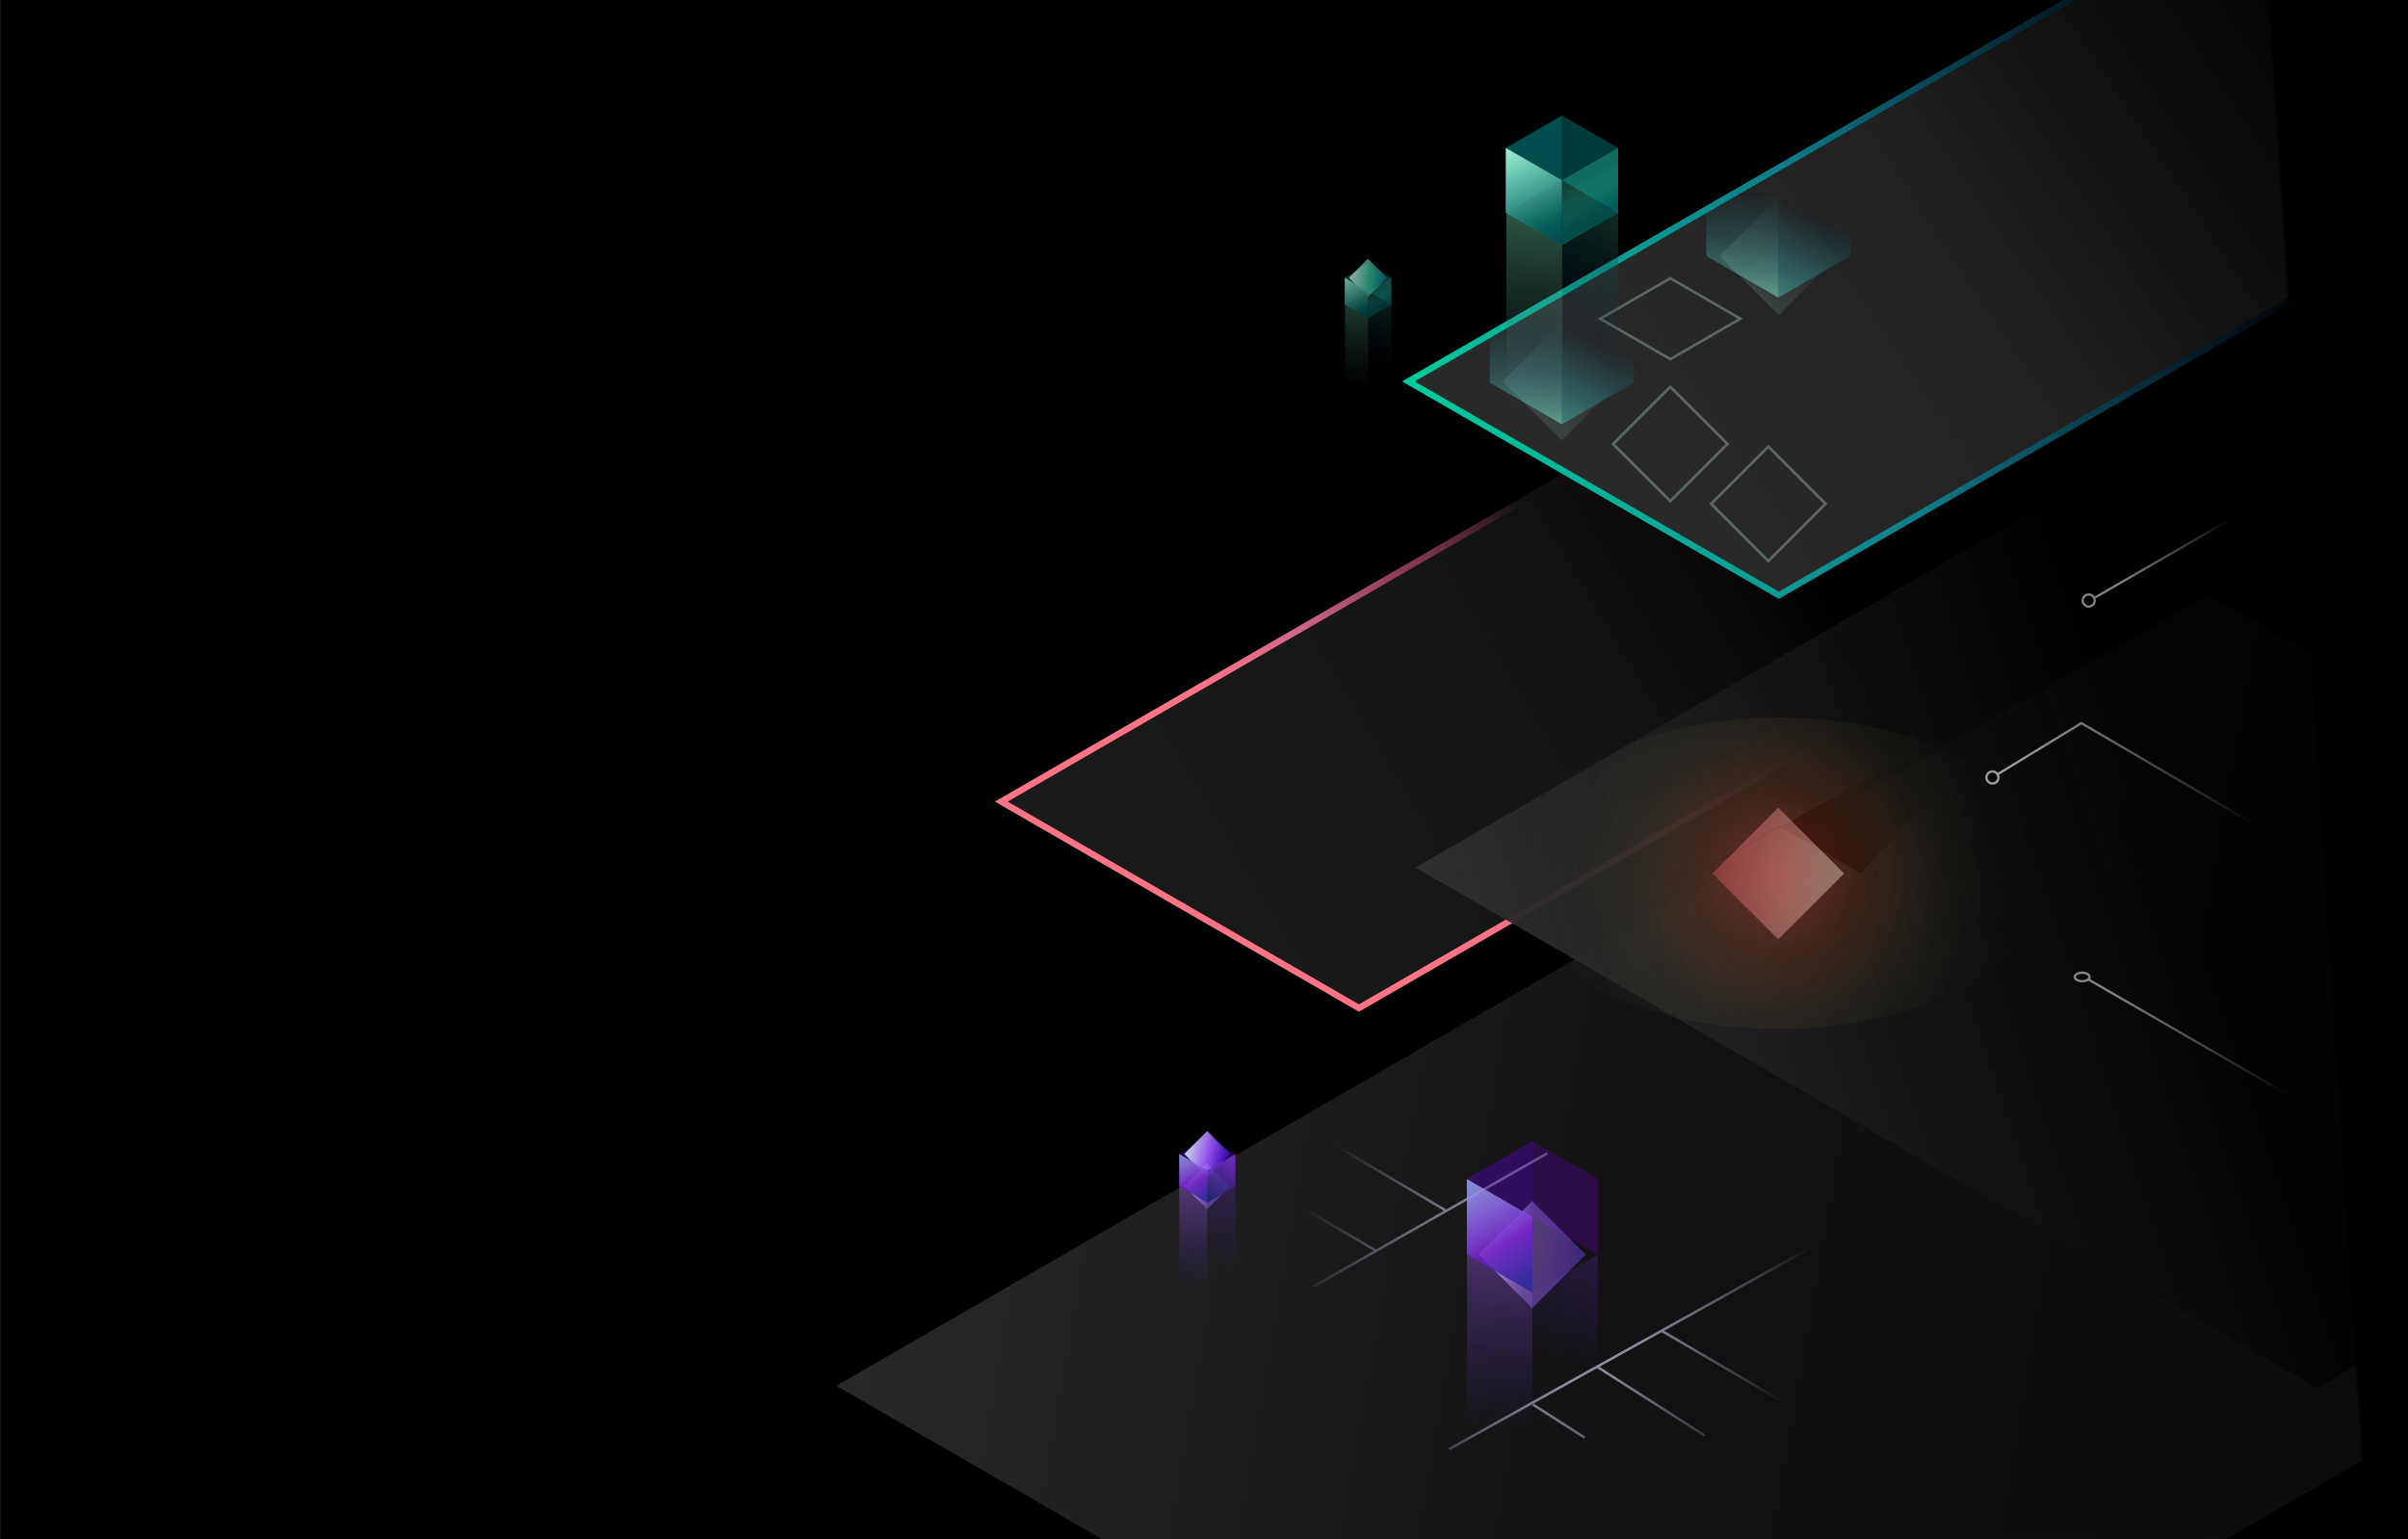 <?xml version="1.0" encoding="UTF-8"?>
<svg width="1048px" height="670px" viewBox="0 0 1048 670" version="1.1" xmlns="http://www.w3.org/2000/svg" xmlns:xlink="http://www.w3.org/1999/xlink">
    <rect x="0" y="0" width="1048" height="670" fill="#333333" stroke="none"/>
    <title>stealthward-ground</title>
    <defs>
        <linearGradient x1="57.293%" y1="39.158%" x2="-4.118%" y2="59.978%" id="linearGradient-1">
            <stop stop-color="#313131" stop-opacity="0" offset="0%"></stop>
            <stop stop-color="#1C1C1C" stop-opacity="0.76" offset="43.2%"></stop>
            <stop stop-color="#1F1F1F" stop-opacity="0.86" offset="100%"></stop>
        </linearGradient>
        <linearGradient x1="43.791%" y1="45.74%" x2="16.914%" y2="63.361%" id="linearGradient-2">
            <stop stop-color="#F4538E" stop-opacity="0" offset="0%"></stop>
            <stop stop-color="#F4538E" stop-opacity="0.42" offset="25.5%"></stop>
            <stop stop-color="#FB78A7" stop-opacity="0.805" offset="68.4%"></stop>
            <stop stop-color="#FF7485" offset="100%"></stop>
        </linearGradient>
        <linearGradient x1="9.89%" y1="62.398%" x2="71.31%" y2="39.22%" id="linearGradient-3">
            <stop stop-color="#292929" offset="0%"></stop>
            <stop stop-color="#262626" stop-opacity="0.88" offset="41.8%"></stop>
            <stop stop-color="#1F1F1F" stop-opacity="0" offset="100%"></stop>
        </linearGradient>
        <linearGradient x1="58.887%" y1="44.788%" x2="-3.988%" y2="59.485%" id="linearGradient-4">
            <stop stop-color="#147DC2" stop-opacity="0" offset="0%"></stop>
            <stop stop-color="#14B3C2" stop-opacity="0.7" offset="50.5%"></stop>
            <stop stop-color="#01CE9D" offset="100%"></stop>
        </linearGradient>
        <linearGradient x1="-0.017%" y1="49.997%" x2="100.003%" y2="49.997%" id="linearGradient-5">
            <stop stop-color="#59F5FF" stop-opacity="0.62" offset="0%"></stop>
            <stop stop-color="#BBFBFF" stop-opacity="0.62" offset="0%"></stop>
            <stop stop-color="#B8FFE1" stop-opacity="0.02" offset="100%"></stop>
        </linearGradient>
        <linearGradient x1="47.609%" y1="115.329%" x2="56.002%" y2="56.934%" id="linearGradient-6">
            <stop stop-color="#56C0A7" offset="0%"></stop>
            <stop stop-color="#008196" stop-opacity="0" offset="100%"></stop>
        </linearGradient>
        <linearGradient x1="50.407%" y1="109.456%" x2="50.267%" y2="55.686%" id="linearGradient-7">
            <stop stop-color="#9EFED5" offset="0%"></stop>
            <stop stop-color="#008196" stop-opacity="0" offset="100%"></stop>
        </linearGradient>
        <linearGradient x1="47.609%" y1="115.328%" x2="56.002%" y2="56.934%" id="linearGradient-8">
            <stop stop-color="#56C0A7" offset="0%"></stop>
            <stop stop-color="#008196" stop-opacity="0" offset="100%"></stop>
        </linearGradient>
        <linearGradient x1="49.811%" y1="-24.617%" x2="44.463%" y2="42.208%" id="linearGradient-9">
            <stop stop-color="#2A7D4C" offset="0%"></stop>
            <stop stop-color="#04183E" stop-opacity="0" offset="100%"></stop>
        </linearGradient>
        <linearGradient x1="50.855%" y1="-17.487%" x2="50.076%" y2="54.481%" id="linearGradient-10">
            <stop stop-color="#65D592" offset="0%"></stop>
            <stop stop-color="#31526A" stop-opacity="0" offset="100%"></stop>
        </linearGradient>
        <linearGradient x1="33.333%" y1="-2.628%" x2="61.595%" y2="103.051%" id="linearGradient-11">
            <stop stop-color="#A5FFDE" stop-opacity="0.99" offset="0%"></stop>
            <stop stop-color="#086E67" stop-opacity="0.998" offset="78.1%"></stop>
            <stop stop-color="#005459" offset="100%"></stop>
        </linearGradient>
        <linearGradient x1="49.999%" y1="27.471%" x2="62.899%" y2="67.976%" id="linearGradient-12">
            <stop stop-color="#3DEBC1" stop-opacity="0.31" offset="0%"></stop>
            <stop stop-color="#016862" stop-opacity="0.81" offset="100%"></stop>
        </linearGradient>
        <linearGradient x1="49.811%" y1="-24.617%" x2="44.463%" y2="42.207%" id="linearGradient-13">
            <stop stop-color="#2A7D4C" offset="0%"></stop>
            <stop stop-color="#04183E" stop-opacity="0" offset="100%"></stop>
        </linearGradient>
        <linearGradient x1="50.855%" y1="-17.487%" x2="50.076%" y2="54.48%" id="linearGradient-14">
            <stop stop-color="#65D592" offset="0%"></stop>
            <stop stop-color="#31526A" stop-opacity="0" offset="100%"></stop>
        </linearGradient>
        <linearGradient x1="99.803%" y1="16.246%" x2="-3.342%" y2="95.658%" id="linearGradient-15">
            <stop stop-color="#DFFFF1" offset="0%"></stop>
            <stop stop-color="#4DECBC" stop-opacity="0.83" offset="50%"></stop>
            <stop stop-color="#0694AB" stop-opacity="0.8" offset="98.7%"></stop>
        </linearGradient>
        <linearGradient x1="33.334%" y1="-2.632%" x2="61.594%" y2="103.054%" id="linearGradient-16">
            <stop stop-color="#A5FFDE" stop-opacity="0.99" offset="0%"></stop>
            <stop stop-color="#086E67" stop-opacity="0.998" offset="78.1%"></stop>
            <stop stop-color="#005459" offset="100%"></stop>
        </linearGradient>
        <linearGradient x1="49.998%" y1="27.469%" x2="62.897%" y2="67.973%" id="linearGradient-17">
            <stop stop-color="#3DEBC1" stop-opacity="0.31" offset="0%"></stop>
            <stop stop-color="#016862" stop-opacity="0.81" offset="100%"></stop>
        </linearGradient>
        <linearGradient x1="-5.198%" y1="54.733%" x2="95.07%" y2="64.718%" id="linearGradient-18">
            <stop stop-color="#2D2D2D" offset="0%"></stop>
            <stop stop-color="#181818" stop-opacity="0.74" offset="41.8%"></stop>
            <stop stop-color="#1F1F1F" stop-opacity="0.13" offset="100%"></stop>
        </linearGradient>
        <linearGradient x1="49.811%" y1="-24.616%" x2="44.464%" y2="42.207%" id="linearGradient-19">
            <stop stop-color="#532A7D" offset="0%"></stop>
            <stop stop-color="#33197C" stop-opacity="0" offset="100%"></stop>
        </linearGradient>
        <linearGradient x1="50.855%" y1="-17.487%" x2="50.076%" y2="54.481%" id="linearGradient-20">
            <stop stop-color="#9C65D5" offset="0%"></stop>
            <stop stop-color="#522AC2" stop-opacity="0" offset="100%"></stop>
        </linearGradient>
        <linearGradient x1="104.186%" y1="21.82%" x2="-6.572%" y2="86.735%" id="linearGradient-21">
            <stop stop-color="#DAEBFF" stop-opacity="0.86" offset="0%"></stop>
            <stop stop-color="#A35BFF" stop-opacity="0.88" offset="50%"></stop>
            <stop stop-color="#3A07CD" stop-opacity="0.8" offset="98.7%"></stop>
        </linearGradient>
        <linearGradient x1="111.87%" y1="-2.925%" x2="-13.739%" y2="97.118%" id="linearGradient-22">
            <stop stop-color="#D1DBFF" offset="0%"></stop>
            <stop stop-color="#A975FF" stop-opacity="0.45" offset="47.9%"></stop>
            <stop stop-color="#552ACE" stop-opacity="0.65" offset="98.7%"></stop>
        </linearGradient>
        <linearGradient x1="33.331%" y1="-2.635%" x2="64.962%" y2="100%" id="linearGradient-23">
            <stop stop-color="#A5B3FF" stop-opacity="0.84" offset="0%"></stop>
            <stop stop-color="#7622CA" stop-opacity="0.998" offset="59.6%"></stop>
            <stop stop-color="#2E2C9F" offset="100%"></stop>
        </linearGradient>
        <linearGradient x1="67.804%" y1="-2.68369854e-13%" x2="33.336%" y2="102.021%" id="linearGradient-24">
            <stop stop-color="#863BE7" stop-opacity="0.76" offset="0%"></stop>
            <stop stop-color="#0F1B5C" stop-opacity="0.81" offset="100%"></stop>
        </linearGradient>
        <linearGradient x1="-0.79%" y1="52.104%" x2="42.648%" y2="43.776%" id="linearGradient-25">
            <stop stop-color="#313131" offset="0%"></stop>
            <stop stop-color="#000000" stop-opacity="0.74" offset="100%"></stop>
        </linearGradient>
        <linearGradient x1="29.951%" y1="55.443%" x2="85.438%" y2="35.459%" id="linearGradient-26">
            <stop stop-color="#000000" offset="0%"></stop>
            <stop stop-color="#000000" stop-opacity="0.37" offset="34.9%"></stop>
            <stop stop-color="#000000" stop-opacity="0.23" offset="54.2%"></stop>
            <stop stop-color="#000000" stop-opacity="0.12" offset="76.6%"></stop>
            <stop stop-color="#000000" stop-opacity="0" offset="100%"></stop>
        </linearGradient>
        <radialGradient cx="49.937%" cy="50.063%" fx="49.937%" fy="50.063%" r="80.44%" gradientTransform="translate(0.499,0.501),scale(0.577,1),rotate(142.55),translate(-0.499,-0.501)" id="radialGradient-27">
            <stop stop-color="#F73F3F" stop-opacity="0.8" offset="0%"></stop>
            <stop stop-color="#FF6635" stop-opacity="0.33" offset="29.5%"></stop>
            <stop stop-color="#FFC06D" stop-opacity="0.12" offset="52.1%"></stop>
            <stop stop-color="#FFE974" stop-opacity="0.02" offset="74.5%"></stop>
            <stop stop-color="#FFDF38" stop-opacity="0" offset="95.3%"></stop>
        </radialGradient>
        <linearGradient x1="0%" y1="100%" x2="108.893%" y2="10.862%" id="linearGradient-28">
            <stop stop-color="#FFF4D4" offset="0%"></stop>
            <stop stop-color="#EC585D" offset="100%"></stop>
        </linearGradient>
        <radialGradient cx="54.024%" cy="46.885%" fx="54.024%" fy="46.885%" r="83.422%" gradientTransform="translate(0.54,0.469),scale(0.459,1),rotate(5.461),translate(-0.54,-0.469)" id="radialGradient-29">
            <stop stop-color="#EADDFF" offset="37.5%"></stop>
            <stop stop-color="#E3D2FF" stop-opacity="0" offset="100%"></stop>
        </radialGradient>
        <linearGradient x1="0%" y1="66.667%" x2="42.991%" y2="51.742%" id="linearGradient-30">
            <stop stop-color="#FFFFFF" offset="0%"></stop>
            <stop stop-color="#FFFFFF" stop-opacity="0" offset="100%"></stop>
        </linearGradient>
        <linearGradient x1="0%" y1="33.334%" x2="67.681%" y2="55.628%" id="linearGradient-31">
            <stop stop-color="#FFFFFF" offset="0%"></stop>
            <stop stop-color="#FFFFFF" stop-opacity="0" offset="100%"></stop>
        </linearGradient>
        <linearGradient x1="1.6%" y1="44.808%" x2="63.798%" y2="50.522%" id="linearGradient-32">
            <stop stop-color="#FFFFFF" offset="0%"></stop>
            <stop stop-color="#FFFFFF" stop-opacity="0" offset="100%"></stop>
        </linearGradient>
        <linearGradient x1="49.81%" y1="-24.617%" x2="46.203%" y2="24.717%" id="linearGradient-33">
            <stop stop-color="#532A7D" offset="0%"></stop>
            <stop stop-color="#33197C" stop-opacity="0" offset="100%"></stop>
        </linearGradient>
        <linearGradient x1="50.855%" y1="-17.487%" x2="50.687%" y2="39.436%" id="linearGradient-34">
            <stop stop-color="#9C65D5" offset="0%"></stop>
            <stop stop-color="#522AC2" stop-opacity="0" offset="100%"></stop>
        </linearGradient>
        <linearGradient x1="111.867%" y1="-2.926%" x2="-13.74%" y2="97.117%" id="linearGradient-35">
            <stop stop-color="#D1DBFF" offset="0%"></stop>
            <stop stop-color="#A975FF" stop-opacity="0.45" offset="47.9%"></stop>
            <stop stop-color="#552ACE" stop-opacity="0.65" offset="98.7%"></stop>
        </linearGradient>
        <linearGradient x1="33.332%" y1="-2.63%" x2="64.962%" y2="100%" id="linearGradient-36">
            <stop stop-color="#A5B3FF" stop-opacity="0.84" offset="0%"></stop>
            <stop stop-color="#7622CA" stop-opacity="0.998" offset="59.6%"></stop>
            <stop stop-color="#2E2C9F" offset="100%"></stop>
        </linearGradient>
        <linearGradient x1="50.827%" y1="37.069%" x2="49.294%" y2="37.835%" id="linearGradient-37">
            <stop stop-color="#000000" offset="0%"></stop>
            <stop stop-color="#000000" stop-opacity="0" offset="100%"></stop>
        </linearGradient>
    </defs>
    <g id="stealthward-ground" stroke="none" stroke-width="1" fill="none" fill-rule="evenodd">
        <g id="stealward" transform="translate(0.167, -100.535)">
            <polygon id="Path" fill="#000000" fill-rule="nonzero" points="0 100.388 1048 100.388 1048 770.388 0 770.388"></polygon>
            <polygon id="Path" fill="url(#linearGradient-1)" fill-rule="nonzero" points="878.711 192.04 432.836 449.443 591.264 540.904 1037.14 283.5 878.711 192.04"></polygon>
            <polygon id="Path" stroke="url(#linearGradient-2)" stroke-width="2.768" points="1034.37 283.5 591.264 539.306 435.604 449.443 878.711 193.638"></polygon>
            <polygon id="Path" fill="url(#linearGradient-3)" fill-rule="nonzero" points="1074.53 1.598 615.568 266.557 773.997 358.018 1232.96 93.058"></polygon>
            <polygon id="Path" stroke="url(#linearGradient-4)" stroke-width="2.768" points="1075.22 0.399 1074.53 0 1073.84 0.4 614.876 265.358 612.801 266.556 614.876 267.755 773.305 359.216 773.997 359.615 774.689 359.216 1233.65 94.257 1235.73 93.059 1233.65 91.86 1075.22 0.4"></polygon>
            <polygon id="Path" fill="url(#linearGradient-5)" fill-rule="nonzero" opacity="0.2" transform="translate(679.547, 266.52) rotate(-45) translate(-679.547, -266.52) " points="661.371 248.344 697.723 248.344 697.723 284.696 661.371 284.696"></polygon>
            <polygon id="Path" stroke="#D3FDEB" stroke-width="1.153" opacity="0.3" transform="translate(726.77, 293.781) rotate(-45) translate(-726.77, -293.781) " points="709.171 276.183 744.369 276.183 744.369 311.38 709.171 311.38"></polygon>
            <polygon id="Path" stroke="#D3FDEB" stroke-width="1.153" opacity="0.3" transform="translate(769.441, 319.829) rotate(-45) translate(-769.441, -319.829) " points="751.842 302.23 787.04 302.23 787.04 337.428 751.842 337.428"></polygon>
            <polygon id="Path" stroke="#D3FDEB" stroke-width="1.153" opacity="0.3" points="696.288 239.257 726.771 221.659 757.254 239.257 726.771 256.855 696.288 239.257"></polygon>
            <polygon id="Path" fill="url(#linearGradient-5)" fill-rule="nonzero" opacity="0.2" transform="translate(773.996, 211.995) rotate(-45) translate(-773.996, -211.995) " points="755.82 193.819 792.172 193.819 792.172 230.171 755.82 230.171"></polygon>
            <polygon id="Path" fill-opacity="0.65" fill="url(#linearGradient-6)" fill-rule="nonzero" points="710.93 267.113 679.589 285.207 679.589 222.454 710.93 204.359"></polygon>
            <polygon id="Path" fill-opacity="0.65" fill="url(#linearGradient-7)" fill-rule="nonzero" points="648.248 267.113 679.589 285.207 679.589 198.685 648.248 180.59"></polygon>
            <polygon id="Path" fill-opacity="0.65" fill="url(#linearGradient-8)" fill-rule="nonzero" points="805.105 211.963 773.764 230.058 773.764 167.304 805.105 149.21 805.105 211.963"></polygon>
            <polygon id="Path" fill-opacity="0.65" fill="url(#linearGradient-7)" fill-rule="nonzero" points="742.424 211.963 773.765 230.058 773.765 143.536 742.424 125.441 742.424 211.963"></polygon>
            <polygon id="Path" fill-opacity="0.7" fill="url(#linearGradient-9)" fill-rule="nonzero" points="679.738 206.829 704.077 192.777 704.077 343.285 679.738 357.337"></polygon>
            <polygon id="Path" fill-opacity="0.65" fill="url(#linearGradient-10)" fill-rule="nonzero" points="679.738 206.829 655.4 192.777 655.4 342.454 679.738 356.506 679.738 206.829"></polygon>
            <polygon id="Path" fill-opacity="0.38" fill="#00CCCC" fill-rule="nonzero" points="655.178 164.915 679.626 150.799 679.626 179.03 655.178 193.146"></polygon>
            <polygon id="Path" fill-opacity="0.38" fill="#009A9A" fill-rule="nonzero" points="704.076 164.915 679.628 150.798 679.628 179.029 704.076 193.145 704.076 164.915"></polygon>
            <polygon id="Path" fill-opacity="0.9" fill="url(#linearGradient-11)" fill-rule="nonzero" points="679.635 179.03 655.186 164.914 655.186 193.145 679.635 207.261"></polygon>
            <polygon id="Path" fill-opacity="0.9" fill="url(#linearGradient-12)" fill-rule="nonzero" points="679.627 179.023 704.076 164.908 704.076 193.138 679.627 207.254 679.627 179.024"></polygon>
            <g id="Group" opacity="0.7" transform="translate(585.088, 213.147)" fill-rule="nonzero">
                <polygon id="Path" fill-opacity="0.7" fill="url(#linearGradient-13)" points="10.18 25.63 20.267 19.806 20.267 82.186 10.18 88.01"></polygon>
                <polygon id="Path" fill-opacity="0.65" fill="url(#linearGradient-14)" points="10.18 25.63 0.092 19.806 0.092 81.842 10.18 87.666"></polygon>
                <polygon id="Path" fill-opacity="0.38" fill="#00CCCC" points="0 8.258 10.133 2.408 10.133 14.108 0 19.959 0 8.258"></polygon>
                <polygon id="Path" fill-opacity="0.38" fill="#009A9A" points="20.266 8.258 10.132 2.408 10.132 14.108 20.266 19.959 20.266 8.258"></polygon>
                <polygon id="Path" fill-opacity="0.9" fill="url(#linearGradient-15)" transform="translate(10.101, 8.274) rotate(-135) translate(-10.101, -8.274) " points="4.25 2.423 15.952 2.423 15.952 14.124 4.25 14.124"></polygon>
                <polygon id="Path" fill-opacity="0.9" fill="url(#linearGradient-16)" points="10.137 14.108 0.004 8.258 0.004 19.959 10.137 25.809 10.137 14.108"></polygon>
                <polygon id="Path" fill-opacity="0.9" fill="url(#linearGradient-17)" points="10.133 14.106 20.266 8.255 20.266 19.956 10.133 25.806"></polygon>
            </g>
            <polygon id="Path" fill="url(#linearGradient-18)" fill-rule="nonzero" points="960.651 359.122 1320.86 567.088 724.01 911.678 363.803 703.712"></polygon>
            <polygon id="Path" fill-opacity="0.7" fill="url(#linearGradient-19)" fill-rule="nonzero" points="525.258 623.994 537.452 616.953 537.452 692.362 525.258 699.403"></polygon>
            <polygon id="Path" fill-opacity="0.65" fill="url(#linearGradient-20)" fill-rule="nonzero" points="525.258 623.994 513.063 616.953 513.063 691.946 525.258 698.986"></polygon>
            <polygon id="Path" fill-opacity="0.38" fill="#5A00CC" fill-rule="nonzero" points="513.029 602.817 525.258 595.757 525.258 609.877 513.029 616.937"></polygon>
            <polygon id="Path" fill-opacity="0.38" fill="#56009A" fill-rule="nonzero" points="537.486 602.817 525.258 595.757 525.258 609.877 537.486 616.937"></polygon>
            <polygon id="Path" fill="url(#linearGradient-21)" fill-rule="nonzero" transform="translate(525.221, 602.838) rotate(-135) translate(-525.221, -602.838) " points="518.161 595.778 532.281 595.778 532.281 609.898 518.161 609.898"></polygon>
            <polygon id="Path" fill-opacity="0.9" fill="url(#linearGradient-22)" fill-rule="nonzero" transform="translate(525.221, 616.92) rotate(-135) translate(-525.221, -616.92) " points="518.161 609.86 532.281 609.86 532.281 623.98 518.161 623.98"></polygon>
            <polygon id="Path" fill-opacity="0.9" fill="url(#linearGradient-23)" fill-rule="nonzero" points="525.264 609.878 513.035 602.818 513.035 616.938 525.264 623.998 525.264 609.878"></polygon>
            <polygon id="Path" fill-opacity="0.9" fill="url(#linearGradient-24)" fill-rule="nonzero" points="525.26 609.875 537.488 602.814 537.488 616.935 525.26 623.995 525.26 609.875"></polygon>
            <polygon id="Path" fill="url(#linearGradient-25)" fill-rule="nonzero" points="994.979 259.288 1387.35 485.823 1008.26 704.692 615.887 478.157"></polygon>
            <polygon id="Path" fill="url(#linearGradient-26)" fill-rule="nonzero" points="866.504 419.424 809.659 480.649 774.673 460.476 738.303 480.649 774.141 460.169 774.673 460.476 841.528 423.394"></polygon>
            <path d="M691.029,432.743 C645.126,459.245 645.06,502.176 690.882,528.631 C736.704,555.087 811.062,555.048 856.965,528.546 C902.869,502.044 902.934,459.113 857.112,432.658 C811.29,406.203 736.932,406.241 691.029,432.743 L691.029,432.743 Z" id="Path" fill-opacity="0.5" fill="url(#radialGradient-27)" fill-rule="nonzero"></path>
            <polygon id="Path" fill="url(#linearGradient-28)" fill-rule="nonzero" opacity="0.4" transform="translate(773.758, 480.747) rotate(-135) translate(-773.758, -480.747) " points="753.495 460.484 794.021 460.484 794.021 501.01 753.495 501.01"></polygon>
            <path d="M598.751,644.35 L516.603,596.167 L516.047,597.114 L597.651,644.977 L571.205,660.052 L571.749,661.005 L673.575,602.959 L673.031,602.006 L629.289,626.941 L581.143,598.559 L580.586,599.504 L628.19,627.568 L598.751,644.35 L598.751,644.35 Z M722.978,680.404 L695.961,695.461 L742.165,724.988 L741.55,725.898 L694.872,696.068 L630.793,731.779 L630.259,730.821 L811.256,629.95 L811.79,630.909 L724.091,679.784 L801.417,725.111 L800.862,726.058 L722.978,680.404 Z M689.195,726.731 L666.727,712.373 L667.342,711.463 L689.81,725.821 L689.195,726.731 Z" id="Shape" fill="url(#radialGradient-29)" opacity="0.6"></path>
            <g id="Group" opacity="0.5" transform="translate(905.166, 282.915)">
                <line x1="6.475" y1="77.683" x2="141.024" y2="0" id="Path" stroke="url(#linearGradient-30)"></line>
                <circle id="Oval" stroke="#FFFFFF" stroke-width="1" transform="translate(3.709, 79.007) rotate(-45) translate(-3.709, -79.007) " cx="3.709" cy="79.007" r="2.623"></circle>
            </g>
            <g id="Group" opacity="0.5" transform="translate(902.812, 523.914)">
                <line x1="5.864" y1="2.923" x2="140.418" y2="80.606" id="Path" stroke="url(#linearGradient-31)"></line>
                <path d="M5.484,3.166 C6.738,2.441 6.738,1.267 5.484,0.543 C4.229,-0.181 2.195,-0.181 0.941,0.543 C-0.314,1.267 -0.314,2.441 0.941,3.166 C2.195,3.89 4.229,3.89 5.484,3.166 Z" id="Path" stroke="#FFFFFF"></path>
            </g>
            <g id="Group" opacity="0.6" transform="translate(863.268, 415.293)">
                <polyline id="Path" stroke="url(#linearGradient-32)" points="181.862 81.602 42.42 0 5.687 22.417"></polyline>
                <circle id="Oval" stroke="#FFFFFF" stroke-width="1" transform="translate(3.709, 23.66) rotate(-45) translate(-3.709, -23.66) " cx="3.709" cy="23.66" r="2.623"></circle>
            </g>
            <polygon id="Path" fill-opacity="0.7" fill="url(#linearGradient-33)" fill-rule="nonzero" points="666.758 663.136 695.212 646.708 695.212 822.662 666.758 839.09"></polygon>
            <polygon id="Path" fill-opacity="0.65" fill="url(#linearGradient-34)" fill-rule="nonzero" points="666.758 663.136 638.304 646.708 638.304 821.691 666.758 838.119"></polygon>
            <polygon id="Path" fill-opacity="0.38" fill="#5A00CC" fill-rule="nonzero" points="638.221 613.728 666.754 597.254 666.754 630.202 638.221 646.676"></polygon>
            <polygon id="Path" fill-opacity="0.38" fill="#56009A" fill-rule="nonzero" points="695.289 613.728 666.756 597.254 666.756 630.202 695.289 646.676"></polygon>
            <polygon id="Path" fill-opacity="0.9" fill="url(#linearGradient-35)" fill-rule="nonzero" transform="translate(666.666, 646.632) rotate(-135) translate(-666.666, -646.632) " points="650.192 630.158 683.14 630.158 683.14 663.106 650.192 663.106"></polygon>
            <polygon id="Path" fill-opacity="0.9" fill="url(#linearGradient-36)" fill-rule="nonzero" points="666.766 630.202 638.232 613.729 638.232 646.676 666.766 663.15 666.766 630.202"></polygon>
            <polygon id="Path" fill="url(#linearGradient-37)" fill-rule="nonzero" points="957.85 84.673 1048.26 84.673 1048.26 787.658 957.85 787.658"></polygon>
        </g>
    </g>
</svg>